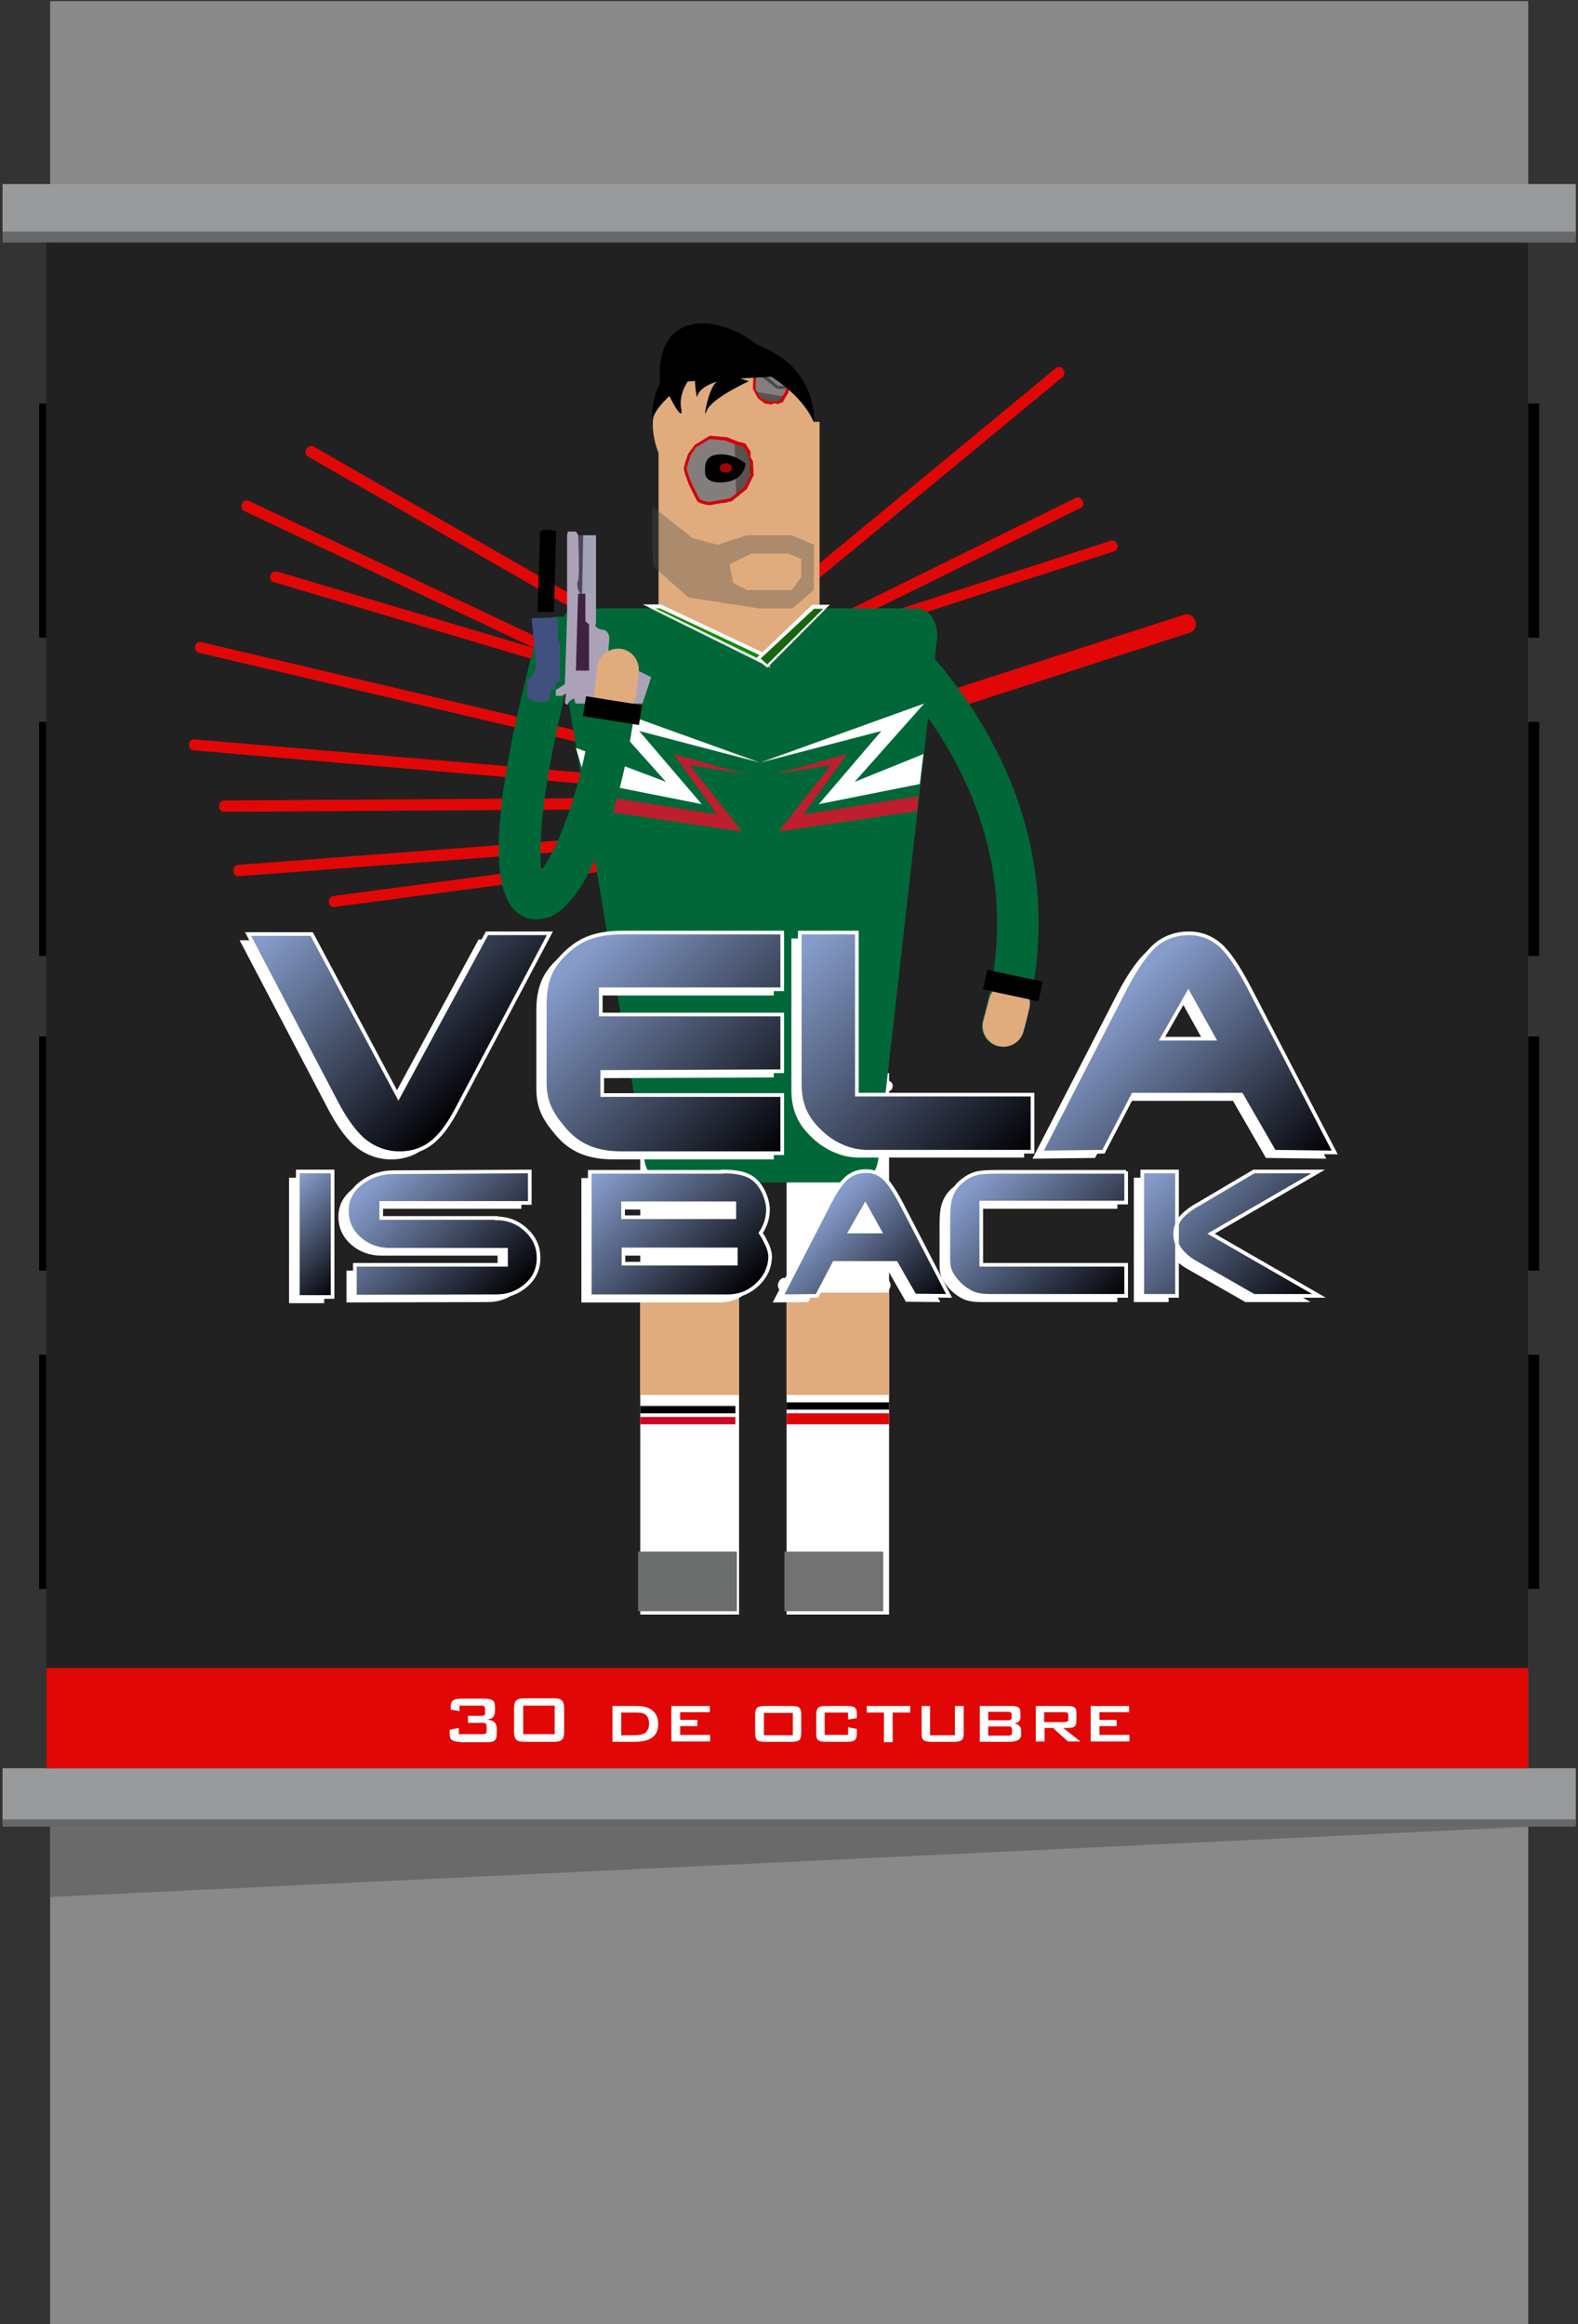 <?xml version="1.0" encoding="utf-8"?>
<!-- Generator: Adobe Illustrator 18.1.0, SVG Export Plug-In . SVG Version: 6.00 Build 0)  -->
<!DOCTYPE svg PUBLIC "-//W3C//DTD SVG 1.1//EN" "http://www.w3.org/Graphics/SVG/1.1/DTD/svg11.dtd">
<svg version="1.1" id="Layer_1" xmlns="http://www.w3.org/2000/svg" xmlns:xlink="http://www.w3.org/1999/xlink" x="0px" y="0px"
	 viewBox="0 0 431.3 635.3" enable-background="new 0 0 431.3 635.3" xml:space="preserve">
<rect x="0" y="0" width="431.3" height="635.3" fill="#333333" stroke="none"/>
<g>
	<g>
		<rect x="13.7" y="0.3" fill="#898989" width="404" height="635"/>
		<polygon opacity="0.23" points="13.7,518.5 13.7,499.3 417.7,499.3 		"/>
		<rect x="0.7" y="50.3" fill="#989A9C" width="430" height="14"/>
		<rect x="0.7" y="63.3" fill="#666769" width="430" height="3"/>
		<rect x="0.7" y="483.3" fill="#989A9C" width="430" height="15"/>
		<rect x="0.7" y="497.3" fill="#666769" width="430" height="2"/>
		<polygon opacity="0.23" points="13.7,85.1 13.7,66.3 417.7,66.3 		"/>
		<rect x="10.7" y="110.3" width="2" height="64"/>
		<rect x="10.7" y="197.3" width="2" height="64"/>
		<rect x="10.7" y="283.3" width="2" height="64"/>
		<rect x="10.7" y="370.3" width="2" height="64"/>
		<rect x="417.7" y="110.3" width="3" height="64"/>
		<rect x="417.7" y="197.3" width="3" height="64"/>
		<rect x="417.7" y="283.3" width="3" height="64"/>
		<rect x="417.7" y="370.3" width="3" height="64"/>
	</g>
	<g>
		<g>
			<g>
				<g>
					<g>
						<g>
							<g>
								<g>
									<g>
										<rect x="12.7" y="66.3" fill="#212121" width="405" height="417"/>
									</g>
								</g>
							</g>
						</g>
					</g>
				</g>
			</g>
		</g>
	</g>
	<g>
		<g>
			<g>
				<g>
					<g>
						<g>
							<g>
								<g>
									<g>
										<g>
											<rect x="12.7" y="455.9" fill="#E20707" width="405" height="27.4"/>
										</g>
									</g>
								</g>
							</g>
						</g>
					</g>
				</g>
			</g>
		</g>
	</g>
	<g>
		<g>
			<g>
				<g>
					<g>
						<g>
							<g>
								<g>
									<g>
										<g>
											<g>
												<g>
													<g>
														<path fill="#E20707" d="M219.3,202.4L84.2,124.8c-0.7-0.4-0.9-1.2-0.5-1.9l0.2-0.3c0.4-0.7,1.2-0.9,1.9-0.5
															l135.2,77.6c0.7,0.4,0.9,1.2,0.5,1.9l-0.2,0.3C220.8,202.5,220,202.8,219.3,202.4z"/>
													</g>
												</g>
											</g>
										</g>
									</g>
								</g>
							</g>
						</g>
					</g>
				</g>
			</g>
			<g>
				<g>
					<g>
						<g>
							<g>
								<g>
									<g>
										<g>
											<g>
												<g>
													<g>
														<path fill="#E20707" d="M207.8,206.3L66.8,139.7c-0.7-0.3-1-1.1-0.7-1.8l0.1-0.3c0.3-0.7,1.1-1,1.8-0.7l140.9,66.6
															c0.7,0.3,1,1.1,0.7,1.8l-0.1,0.3C209.3,206.3,208.4,206.6,207.8,206.3z"/>
													</g>
												</g>
											</g>
										</g>
									</g>
								</g>
							</g>
						</g>
					</g>
				</g>
			</g>
			<g>
				<g>
					<g>
						<g>
							<g>
								<g>
									<g>
										<g>
											<g>
												<g>
													<g>
														<path fill="#E20707" d="M224.2,203.6L74.8,159.1c-0.7-0.2-1.1-1-0.9-1.7l0.1-0.3c0.2-0.7,1-1.1,1.7-0.9l149.4,44.5
															c0.7,0.2,1.1,1,0.9,1.7l-0.1,0.3C225.7,203.4,224.9,203.8,224.2,203.6z"/>
													</g>
												</g>
											</g>
										</g>
									</g>
								</g>
							</g>
						</g>
					</g>
				</g>
			</g>
			<g>
				<g>
					<g>
						<g>
							<g>
								<g>
									<g>
										<g>
											<g>
												<g>
													<g>
														<path fill="#E20707" d="M206,214.2L54.3,178.4c-0.7-0.2-1.2-0.9-1-1.6l0.1-0.3c0.2-0.7,0.9-1.2,1.6-1l151.7,35.8
															c0.7,0.2,1.2,0.9,1,1.6l-0.1,0.3C207.5,213.9,206.8,214.4,206,214.2z"/>
													</g>
												</g>
											</g>
										</g>
									</g>
								</g>
							</g>
						</g>
					</g>
				</g>
			</g>
			<g>
				<g>
					<g>
						<g>
							<g>
								<g>
									<g>
										<g>
											<g>
												<g>
													<g>
														<path fill="#E20707" d="M208.2,218.4L52.9,205.1c-0.8-0.1-1.3-0.7-1.2-1.5l0-0.3c0.1-0.8,0.7-1.3,1.5-1.2l155.3,13.3
															c0.8,0.1,1.3,0.7,1.2,1.5l0,0.3C209.6,217.9,208.9,218.5,208.2,218.4z"/>
													</g>
												</g>
											</g>
										</g>
									</g>
								</g>
							</g>
						</g>
					</g>
				</g>
			</g>
			<g>
				<g>
					<g>
						<g>
							<g>
								<g>
									<g>
										<g>
											<g>
												<g>
													<g>
														<path fill="#E20707" d="M217.2,220.9l-155.9,1c-0.8,0-1.4-0.6-1.4-1.4l0-0.3c0-0.8,0.6-1.4,1.4-1.4l155.9-1
															c0.8,0,1.4,0.6,1.4,1.4l0,0.3C218.6,220.2,218,220.9,217.2,220.9z"/>
													</g>
												</g>
											</g>
										</g>
									</g>
								</g>
							</g>
						</g>
					</g>
				</g>
			</g>
			<g>
				<g>
					<g>
						<g>
							<g>
								<g>
									<g>
										<g>
											<g>
												<g>
													<g>
														<path fill="#E20707" d="M220.7,227.7L65.3,239.5c-0.8,0.1-1.4-0.5-1.5-1.3l0-0.3c-0.1-0.8,0.5-1.4,1.3-1.5l155.4-11.8
															c0.8-0.1,1.4,0.5,1.5,1.3l0,0.3C222,227,221.4,227.7,220.7,227.7z"/>
													</g>
												</g>
											</g>
										</g>
									</g>
								</g>
							</g>
						</g>
					</g>
				</g>
			</g>
			<g>
				<g>
					<g>
						<g>
							<g>
								<g>
									<g>
										<g>
											<g>
												<g>
													<g>
														<path fill="#E20707" d="M174.3,236.9l-82.9,11c-0.7,0.1-1.4-0.4-1.5-1.2l0-0.3c-0.1-0.7,0.4-1.4,1.2-1.5l82.9-11
															c0.7-0.1,1.4,0.4,1.5,1.2l0,0.3C175.6,236.1,175.1,236.8,174.3,236.9z"/>
													</g>
												</g>
											</g>
										</g>
									</g>
								</g>
							</g>
						</g>
					</g>
				</g>
			</g>
			<g>
				<g>
					<g>
						<g>
							<g>
								<g>
									<g>
										<g>
											<g>
												<g>
													<g>
														<path fill="#E20707" d="M325.3,172.9l-79,25.5c-1.2,0.4-2.5-0.3-2.9-1.5l-0.2-0.5c-0.4-1.2,0.3-2.5,1.5-2.9l79-25.5
															c1.2-0.4,2.5,0.3,2.9,1.5l0.2,0.5C327.1,171.2,326.4,172.5,325.3,172.9z"/>
													</g>
												</g>
											</g>
										</g>
									</g>
								</g>
							</g>
						</g>
					</g>
				</g>
			</g>
			<g>
				<g>
					<g>
						<g>
							<g>
								<g>
									<g>
										<g>
											<g>
												<g>
													<g>
														<path fill="#E20707" d="M304.5,150.7l-80.7,26.1c-0.7,0.2-1.5-0.2-1.7-0.9l-0.1-0.3c-0.2-0.7,0.2-1.5,0.9-1.7
															l80.7-26.1c0.7-0.2,1.5,0.2,1.7,0.9l0.1,0.3C305.6,149.7,305.2,150.5,304.5,150.7z"/>
													</g>
												</g>
											</g>
										</g>
									</g>
								</g>
							</g>
						</g>
					</g>
				</g>
			</g>
			<g>
				<g>
					<g>
						<g>
							<g>
								<g>
									<g>
										<g>
											<g>
												<g>
													<g>
														<path fill="#E20707" d="M295.4,138.8l-76,37.5c-0.7,0.3-1.5,0.1-1.8-0.6l-0.2-0.3c-0.3-0.7-0.1-1.5,0.6-1.8l76-37.5
															c0.7-0.3,1.5-0.1,1.8,0.6l0.2,0.3C296.3,137.6,296.1,138.4,295.4,138.8z"/>
													</g>
												</g>
											</g>
										</g>
									</g>
								</g>
							</g>
						</g>
					</g>
				</g>
			</g>
			<g>
				<g>
					<g>
						<g>
							<g>
								<g>
									<g>
										<g>
											<g>
												<g>
													<g>
														<path fill="#E20707" d="M290.5,103l-81.6,67.4c-0.6,0.5-1.4,0.4-1.9-0.2l-0.2-0.3c-0.5-0.6-0.4-1.4,0.2-1.9l81.6-67.4
															c0.6-0.5,1.4-0.4,1.9,0.2l0.2,0.3C291.1,101.7,291,102.5,290.5,103z"/>
													</g>
												</g>
											</g>
										</g>
									</g>
								</g>
							</g>
						</g>
					</g>
				</g>
			</g>
		</g>
		<g>
			<g>
				<g>
					<g>
						<g>
							<g>
								<g>
									<g>
										<g>
											<g>
												<g>
													<rect x="180" y="115.3" fill="#E0AC7E" width="44" height="67"/>
												</g>
											</g>
										</g>
									</g>
								</g>
							</g>
						</g>
					</g>
				</g>
			</g>
		</g>
		<g>
			<g>
				<g>
					<g>
						<g>
							<g>
								<g>
									<g>
										<g>
											<g>
												<g>
													<ellipse fill="#E0AC7E" cx="200.4" cy="115.5" rx="22" ry="22.2"/>
												</g>
											</g>
										</g>
									</g>
								</g>
							</g>
						</g>
					</g>
				</g>
			</g>
		</g>
		<g>
			<g>
				<g>
					<g>
						<g>
							<g>
								<g>
									<g>
										<g>
											<g>
												<g>
													<path d="M200.4,93.3c0,0-7.5,8.1-7.9,7.9s-14.7,9.2-14.1,14.3C179,120.5,172.9,95.9,200.4,93.3z"/>
												</g>
											</g>
										</g>
									</g>
								</g>
							</g>
						</g>
					</g>
				</g>
			</g>
		</g>
		<g>
			<g>
				<g>
					<g>
						<g>
							<g>
								<g>
									<g>
										<g>
											<g>
												<g>
													<path fill="#E0AC7E" d="M209.4,98.5c0,0,6,1.5,6.6,1.8s2.3,3.9,1.9,5.7c-0.4,1.8-0.6,3.2-3.5,4.7s-5.4,0.7-6.6,0
														c-0.9-0.6-4,0.3-3.9-3.1c0.1-3.4,0.7-4.9,1.9-7C207.2,98.6,209.4,98.5,209.4,98.5z"/>
												</g>
											</g>
										</g>
									</g>
								</g>
							</g>
						</g>
					</g>
				</g>
			</g>
		</g>
		<g>
			<g>
				<g>
					<g>
						<g>
							<g>
								<g>
									<g>
										<g>
											<g>
												<g>
													<path fill="#837E7C" d="M210.1,110.2c0,0-2.7-1.2-2.5-1.5c0.2-0.3-1.8-2.8-1.6-3.3s0-3.6,1.4-3.8
														c1.4-0.1,4.9-2.3,6.8,0.5c1.9,2.8,1.2,4.1,1,4.7s-1.7,2.6-2,3C213,110.2,210.1,110.2,210.1,110.2z"/>
												</g>
											</g>
										</g>
									</g>
								</g>
							</g>
						</g>
					</g>
				</g>
			</g>
			<g>
				<g>
					<g>
						<g>
							<g>
								<g>
									<g>
										<g>
											<g>
												<g>
													<path fill="#D3000B" d="M210.1,109.3L210.1,109.3c-0.1,0-2.4-0.6-2.5-1c0,0,0,0.2,0,0.2c0.1-0.1-0.3-0.6-0.7-1.3
														c-0.5-0.8-1-1.6-0.9-1.9c0.1-0.1,0.1-0.5,0.1-0.9c0.1-1.1,0.2-2.7,1.2-2.8c0.3,0,0.7-0.2,1.2-0.3
														c0.8-0.3,1.8-0.6,2.8-0.6c1.2,0,2.1,0.5,2.8,1.5c1.7,2.6,1.3,3.9,1.1,4.5c0,0.1,0,0.1-0.1,0.1
														c-0.2,0.5-1.1,1.7-1.6,2.5c-0.2,0.2-0.3,0-0.4,0.1C213,109.8,210.2,109.3,210.1,109.3z M211.4,100.7
														c-1,0-2,0.3-2.8,0.6c-0.5,0.2-0.9,0.3-1.2,0.3c-1,0.1-1.1,1.8-1.2,2.8c0,0.4-0.1,0.8-0.1,0.9c-0.1,0.2,0.4,1.1,0.9,1.9
														c0.4,0.7,0.8,1.2,0.7,1.4c0,0,0,0,0,0.1c0.1,0.4,2.4,1.4,2.5,1.5c0.1,0,2.9,0,3.1-0.4c0.1-0.1,0.2-0.3,0.4-0.5
														c0.5-0.7,1.4-2,1.6-2.5c0,0,0-0.1,0.1-0.1c0.2-0.7,0.7-1.9-1.1-4.5C213.5,101.2,212.6,100.7,211.4,100.7z"/>
												</g>
											</g>
										</g>
									</g>
								</g>
							</g>
						</g>
					</g>
				</g>
			</g>
		</g>
		<g>
			<g>
				<g>
					<g>
						<g>
							<g>
								<g>
									<g>
										<g>
											<g>
												<g>
													<path fill="#565350" d="M214.2,108.4c-0.4,0.6-0.9,1.2-1,1.4c-0.2,0.4-3.2,0.4-3.2,0.4s-2.7-1.2-2.5-1.5
														c0.1-0.2-0.4-0.9-0.8-1.6"/>
												</g>
											</g>
										</g>
									</g>
								</g>
							</g>
						</g>
					</g>
				</g>
			</g>
		</g>
		<g>
			<g>
				<g>
					<g>
						<g>
							<g>
								<g>
									<g>
										<g>
											<g>
												<g>
													<path fill="#494949" d="M213.4,106.3c-0.6,0-1.3-0.1-1.7-0.5c-1.2-1.1-4-3.2-4.5-3.3l-0.1-0.8c1.1-0.2,5.1,3.4,5.2,3.5
														c0.5,0.5,2.2,0.3,3.1,0l0.2,0.8C215.4,106,214.4,106.3,213.4,106.3z"/>
												</g>
											</g>
										</g>
									</g>
								</g>
							</g>
						</g>
					</g>
				</g>
			</g>
		</g>
		<g>
			<g>
				<g>
					<g>
						<g>
							<g>
								<g>
									<g>
										<g>
											<g>
												<g>
													<path fill="#D3000B" d="M211.1,110.6l-2.1-0.3l-1.9-1.5l-1.3-2.5l0.1-3.4c0.1-0.4,0.5-1.3,0.9-1.6
														c0.2-0.2,1.6-0.5,2.7-0.8c0.1,0,1.6-0.3,2.3-0.3c0.1,0,0.2,0,0.2,0c0.4,0.1,1.7,0.8,2.1,1.1l0.1,0.1l1,1.2l0.9,2.4
														l-0.7,2.5l-0.9,1.4l-0.5,1l-1.3,0.5L211.1,110.6z M209.3,109.5l1.8,0.3l1.4-0.1l0.8-0.3l0.4-0.8l0.9-1.4l0.6-2
														l-0.8-2.1l-0.9-0.9c-0.7-0.4-1.6-0.9-1.8-0.9c0,0-0.1,0-0.1,0c-0.5,0-1.7,0.2-2.1,0.3c-1,0.3-2.2,0.6-2.4,0.7
														c-0.1,0.1-0.3,0.6-0.5,1.1l-0.1,3l1.2,2.2L209.3,109.5z"/>
												</g>
											</g>
										</g>
									</g>
								</g>
							</g>
						</g>
					</g>
				</g>
			</g>
		</g>
		<g>
			<g>
				<g>
					<g>
						<g>
							<g>
								<g>
									<g>
										<g>
											<g>
												<g>
													<polyline fill="#E0AC7E" points="213.9,110.9 211.7,110.2 210.1,110.8 209.7,111.6 													"/>
												</g>
											</g>
										</g>
									</g>
								</g>
							</g>
						</g>
					</g>
				</g>
			</g>
		</g>
		<g>
			<g>
				<g>
					<g>
						<g>
							<g>
								<g>
									<g>
										<g>
											<g>
												<g>
													<path d="M207.8,101.2c0,0,10.7,5.2,14.7,14.3c0,0,1.4-16.6-18.2-22.2"/>
												</g>
											</g>
										</g>
									</g>
								</g>
							</g>
						</g>
					</g>
				</g>
			</g>
		</g>
		<g>
			<g>
				<g>
					<g>
						<g>
							<g>
								<g>
									<g>
										<g>
											<g>
												<g>
													<path d="M211.9,102.9c0-12.2-33.5-26.2-31.5,1.8"/>
												</g>
											</g>
										</g>
									</g>
								</g>
							</g>
						</g>
					</g>
				</g>
			</g>
		</g>
		<g opacity="0.35">
			<g>
				<g>
					<g>
						<g>
							<g>
								<g>
									<g>
										<g>
											<g>
												<g>
													<polygon fill="#4B4C4B" points="178.3,138.4 189.3,147.1 196.1,148.9 204.2,146.3 216.4,146.3 222.5,148.9 
														222.4,161.3 216.6,166.3 207.4,166.3 188.1,163.3 178.4,154.6 													"/>
												</g>
											</g>
										</g>
									</g>
								</g>
							</g>
						</g>
					</g>
				</g>
			</g>
		</g>
		<g>
			<g>
				<g>
					<g>
						<g>
							<g>
								<g>
									<g>
										<g>
											<g>
												<g>
													<polygon fill="#E0AC7E" points="219,152.8 215.4,151.3 205.4,151.3 199.4,154.2 200.4,159.3 204.2,161.3 216.4,161.3 
														219,157.7 													"/>
												</g>
											</g>
										</g>
									</g>
								</g>
							</g>
						</g>
					</g>
				</g>
			</g>
		</g>
		<g>
			<g>
				<g>
					<g>
						<g>
							<g>
								<g>
									<g>
										<g>
											<g>
												<g>
													<g>
														<path fill="#E0AC7E" d="M184.1,133.7c0,0,0.6-11.7,0.9-13.1s6.5-5.7,9.9-5.7c3.5,0,6.2-0.1,10.1,4.7s3.4,9.9,2.5,12.3
															c-0.8,2,2.1,7.4-4.3,8.5c-6.4,1.1-9.4,0.6-13.8-0.9S184.1,133.7,184.1,133.7z"/>
													</g>
												</g>
											</g>
										</g>
									</g>
								</g>
							</g>
						</g>
					</g>
				</g>
			</g>
			<g>
				<g>
					<g>
						<g>
							<g>
								<g>
									<g>
										<g>
											<g>
												<g>
													<g>
														<path fill="#837E7C" d="M205.7,128c0,0-1.3,5.5-1.9,5.2c-0.6-0.2-4.6,4.5-5.5,4.2s-6.8,1.4-7.6-1.1
															c-0.8-2.5-6.2-8.4-1.6-12.9s7.1-3.8,8.4-3.6s5.5,2.2,6.3,2.5C204.6,122.6,205.7,128,205.7,128z"/>
													</g>
												</g>
											</g>
										</g>
									</g>
								</g>
							</g>
						</g>
					</g>
				</g>
				<g>
					<g>
						<g>
							<g>
								<g>
									<g>
										<g>
											<g>
												<g>
													<g>
														<path fill="#D3000B" d="M193.8,137.7c-1.8,0-2.8-0.5-3.1-1.4c-0.2-0.6-0.6-1.3-1.1-2.2c-0.8-1.5-1.8-3.3-2.2-5.2
															c-0.4-2.2,0.1-4,1.7-5.6c2.5-2.5,4.8-3.8,6.9-3.8c0.5,0,0.9,0.1,1.2,0.1c0.1,0,0.2,0,0.3,0c1,0.1,3.6,1.3,5.2,2.1
															c0.5,0.2,0.9,0.4,1.1,0.5c0.8,0.3,1.9,5.5,1.9,5.7c0,0.2-1.2,5.2-1.9,5.2c0,0,0,0,0,0c0,0,0,0,0,0
															c-0.3,0-1.3,0.9-2.3,1.8c-1.2,1.1-2.5,2.4-3.1,2.4c0,0-0.1,0-0.1,0c-0.1,0-0.2,0-0.4,0c-0.3,0-0.8,0.1-1.4,0.1
															C195.7,137.6,194.8,137.7,193.8,137.7z M196,119.6c-2.1,0-4.3,1.2-6.9,3.8c-1.6,1.6-2.1,3.4-1.7,5.6
															c0.4,1.9,1.4,3.7,2.2,5.1c0.5,0.9,0.9,1.6,1.1,2.2c0.3,0.9,1.3,1.4,3.1,1.4c0.9,0,1.9-0.1,2.7-0.2
															c0.6-0.1,1.1-0.1,1.4-0.1c0.2,0,0.3,0,0.4,0c0,0,0.1,0,0.1,0c0.6,0,1.9-1.3,3.1-2.4c1-0.9,1.9-1.8,2.3-1.8
															c0,0,0,0,0.1,0c0,0,0,0,0,0c0.6,0,1.8-5.2,1.8-5.2c0-0.1-1.1-5.4-1.9-5.7c-0.2-0.1-0.6-0.3-1.1-0.5
															c-1.6-0.7-4.3-1.9-5.2-2.1c-0.1,0-0.2,0-0.3,0C196.9,119.6,196.5,119.6,196,119.6z"/>
													</g>
												</g>
											</g>
										</g>
									</g>
								</g>
							</g>
						</g>
					</g>
				</g>
			</g>
			<g>
				<g>
					<g>
						<g>
							<g>
								<g>
									<g>
										<g>
											<g>
												<g>
													<g>
														<path fill="#565350" d="M200.8,120.9c1.3,0.6,2.6,1.2,3,1.3c0.8,0.3,1.9,5.7,1.9,5.7s-1.3,5.5-1.9,5.2
															c-0.3-0.1-1.5,1-2.6,2.1"/>
													</g>
												</g>
											</g>
										</g>
									</g>
								</g>
							</g>
						</g>
					</g>
				</g>
			</g>
			<g>
				<g>
					<g>
						<g>
							<g>
								<g>
									<g>
										<g>
											<g>
												<g>
													<g>
														<path d="M203.8,126.7c0,0-0.3,4-4.6,4.9c-4.3,0.9-6.5-0.5-6.5-2.4c0-1.9-0.3-4.7,3.8-5S203.8,126.7,203.8,126.7z"/>
													</g>
												</g>
											</g>
										</g>
									</g>
								</g>
							</g>
						</g>
					</g>
				</g>
			</g>
			<g>
				<g>
					<g>
						<g>
							<g>
								<g>
									<g>
										<g>
											<g>
												<g>
													<g>
														<ellipse fill="#9F0408" cx="198.4" cy="127.9" rx="1.7" ry="1.3"/>
													</g>
												</g>
											</g>
										</g>
									</g>
								</g>
							</g>
						</g>
					</g>
				</g>
			</g>
			<g>
				<g>
					<g>
						<g>
							<g>
								<g>
									<g>
										<g>
											<g>
												<g>
													<g>
														<path fill="#D3000B" d="M193.9,138.1L193.9,138.1c-0.6-0.1-2.6-0.4-3.2-1c-0.4-0.4-1.9-3.6-2.4-4.6
															c-0.2-0.6-1.4-3.6-1.4-4.4c0-0.8,1.1-3.8,1.2-4.1l0.1-0.1l1.7-2.3l4.1-2.5l4.7,0.4l3,1.2l2,0.5l1.3,2l0.8,2.8l0.2,3.9
															l-1.9,3.8l-4.1,3.3L193.9,138.1z M188.8,124.3c-0.4,1.2-1.1,3.3-1.1,3.8c0,0.5,0.8,2.8,1.4,4.1c0.9,1.9,2,4.1,2.2,4.3
															c0.2,0.2,1.5,0.6,2.6,0.7l5.7-1l3.9-3.1l1.6-3.4l-0.2-3.6l-0.8-2.6L203,122l-1.8-0.4l-3-1.2l-4.2-0.4l-3.8,2.3
															L188.8,124.3z"/>
													</g>
												</g>
											</g>
										</g>
									</g>
								</g>
							</g>
						</g>
					</g>
				</g>
			</g>
			<g>
				<g>
					<g>
						<g>
							<g>
								<g>
									<g>
										<g>
											<g>
												<g>
													<g>
														<polyline fill="#E0AC7E" points="205.5,120.6 205.1,124.9 206.7,127.7 208.4,128.1 														"/>
													</g>
												</g>
											</g>
										</g>
									</g>
								</g>
							</g>
						</g>
					</g>
				</g>
			</g>
		</g>
		<g>
			<g>
				<g>
					<g>
						<g>
							<g>
								<g>
									<g>
										<g>
											<g>
												<g>
													<path d="M204.7,104.2c0,0-10.4,4.7-11.6,8.2c-1.2,3.5,0.8-8.1,3.3-8.2c0,0-5.3,1.2-5.9,4.4c0,0-1.9-7.7,1.6-9.1
														c0,0-7.2,5.8-5.9,12.3c1.3,6.5-10.7-15.3-3.4-14.6"/>
												</g>
											</g>
										</g>
									</g>
								</g>
							</g>
						</g>
					</g>
				</g>
			</g>
		</g>
		<g>
			<g>
				<g>
					<g>
						<g>
							<g>
								<g>
									<g>
										<g>
											<g>
												<g>
													<path fill="#006838" d="M274,286.1c-0.5,0-1.1-0.1-1.6-0.2c-3-0.9-4.7-4.1-3.8-7.1c17.7-59.6-30-99.8-30.5-100.2
														c-2.4-2-2.8-5.6-0.8-8c2-2.4,5.6-2.8,8-0.8c0.6,0.5,13.8,11.5,24.6,30.8c14.5,25.7,17.8,53.9,9.5,81.5
														C278.7,284.5,276.5,286.1,274,286.1z"/>
												</g>
											</g>
										</g>
									</g>
								</g>
							</g>
						</g>
					</g>
				</g>
			</g>
		</g>
		<g>
			<g>
				<g>
					<g>
						<g>
							<g>
								<g>
									<g>
										<g>
											<g>
												<g>
													<path fill="#E0AC7E" d="M274.3,286.1c-0.5,0-1.1-0.1-1.6-0.2c-3-0.9-4.8-4-3.9-7c0.5-1.9,1-3.8,1.5-5.7
														c0.7-3.1,3.8-5,6.8-4.2c3.1,0.7,5,3.8,4.2,6.8c-0.5,2.1-1,4.2-1.6,6.3C279,284.5,276.7,286.1,274.3,286.1z"/>
												</g>
											</g>
										</g>
									</g>
								</g>
							</g>
						</g>
					</g>
				</g>
			</g>
		</g>
		<g>
			<g>
				<g>
					<g>
						<g>
							<g>
								<g>
									<g>
										<g>
											<g>
												<g>
													
														<rect x="269.3" y="266.6" transform="matrix(-0.978 -0.209 0.209 -0.978 491.485 590.713)" width="15.5" height="5.5"/>
												</g>
											</g>
										</g>
									</g>
								</g>
							</g>
						</g>
					</g>
				</g>
			</g>
		</g>
		<g>
			<g>
				<g>
					<g>
						<g>
							<g>
								<g>
									<g>
										<g>
											<g>
												<g>
													<rect x="175" y="293.3" fill="#FFFFFF" width="27" height="148"/>
												</g>
											</g>
										</g>
									</g>
								</g>
							</g>
						</g>
					</g>
				</g>
			</g>
		</g>
		<g>
			<g>
				<g>
					<g>
						<g>
							<g>
								<g>
									<g>
										<g>
											<g>
												<g>
													<rect x="215" y="293.3" fill="#FFFFFF" width="28" height="148"/>
												</g>
											</g>
										</g>
									</g>
								</g>
							</g>
						</g>
					</g>
				</g>
			</g>
		</g>
		<g>
			<g>
				<g>
					<g>
						<g>
							<g>
								<g>
									<g>
										<g>
											<g>
												<g>
													<rect x="215" y="353.3" fill="#E0AC7E" width="28" height="28"/>
												</g>
											</g>
										</g>
									</g>
								</g>
							</g>
						</g>
					</g>
				</g>
			</g>
		</g>
		<g>
			<g>
				<g>
					<g>
						<g>
							<g>
								<g>
									<g>
										<g>
											<g>
												<g>
													<rect x="175" y="353.3" fill="#E0AC7E" width="27" height="28"/>
												</g>
											</g>
										</g>
									</g>
								</g>
							</g>
						</g>
					</g>
				</g>
			</g>
		</g>
		<g>
			<g>
				<g>
					<g>
						<g>
							<g>
								<g>
									<g>
										<g>
											<g>
												<g>
													<rect x="175" y="384.3" width="26" height="2"/>
												</g>
											</g>
										</g>
									</g>
								</g>
							</g>
						</g>
					</g>
				</g>
			</g>
		</g>
		<g>
			<g>
				<g>
					<g>
						<g>
							<g>
								<g>
									<g>
										<g>
											<g>
												<g>
													<rect x="175" y="387.3" fill="#CE0522" width="26" height="2"/>
												</g>
											</g>
										</g>
									</g>
								</g>
							</g>
						</g>
					</g>
				</g>
			</g>
		</g>
		<g>
			<g>
				<g>
					<g>
						<g>
							<g>
								<g>
									<g>
										<g>
											<g>
												<g>
													<rect x="215" y="383.3" width="28" height="2"/>
												</g>
											</g>
										</g>
									</g>
								</g>
							</g>
						</g>
					</g>
				</g>
			</g>
		</g>
		<g>
			<g>
				<g>
					<g>
						<g>
							<g>
								<g>
									<g>
										<g>
											<g>
												<g>
													<rect x="215" y="386.3" fill="#E00505" width="28" height="3"/>
												</g>
											</g>
										</g>
									</g>
								</g>
							</g>
						</g>
					</g>
				</g>
			</g>
		</g>
		<g>
			<g>
				<g>
					<g>
						<g>
							<g>
								<g>
									<g>
										<g>
											<g>
												<g>
													<path fill="#FFFFFF" d="M203.7,351.3c0,0.8-0.7,2-1.6,2h-28c-0.9,0-1.6-1.2-1.6-2l0,0c0-0.8,0.7-2,1.6-2h28
														C203,349.3,203.7,350.5,203.7,351.3L203.7,351.3z"/>
												</g>
											</g>
										</g>
									</g>
								</g>
							</g>
						</g>
					</g>
				</g>
			</g>
		</g>
		<g>
			<g>
				<g>
					<g>
						<g>
							<g>
								<g>
									<g>
										<g>
											<g>
												<g>
													<path fill="#FFFFFF" d="M243.4,351.3c0,0.8-0.7,2-1.6,2h-27.6c-0.9,0-1.6-1.2-1.6-2l0,0c0-0.8,0.7-2,1.6-2h27.6
														C242.7,349.3,243.4,350.5,243.4,351.3L243.4,351.3z"/>
												</g>
											</g>
										</g>
									</g>
								</g>
							</g>
						</g>
					</g>
				</g>
			</g>
		</g>
		<g>
			<g>
				<g>
					<g>
						<g>
							<g>
								<g>
									<g>
										<g>
											<g>
												<g>
													<path fill="#FFFFFF" d="M244,296.9c0,0.8-0.6,1.4-1.4,1.4h-68.1c-0.8,0-1.4-0.6-1.4-1.4v-0.1c0-0.8,0.6-1.4,1.4-1.4
														h68.1c0.8,0,1.4,0.6,1.4,1.4V296.9z"/>
												</g>
											</g>
										</g>
									</g>
								</g>
							</g>
						</g>
					</g>
				</g>
			</g>
		</g>
		<g>
			<g>
				<g>
					<g>
						<g>
							<g>
								<g>
									<g>
										<g>
											<g>
												<g>
													<path d="M236.7,307.1v1.4l-6.6,13.9h-2.1l6.6-13.5v0h-7.4v-1.7H236.7z"/>
												</g>
											</g>
										</g>
									</g>
								</g>
							</g>
						</g>
					</g>
				</g>
			</g>
		</g>
		<g>
			<g>
				<g>
					<g>
						<g>
							<g>
								<g>
									<g>
										<g>
											<g>
												<g>
													<rect x="174.4" y="424.1" fill="#6C6D6D" width="27" height="16.3"/>
												</g>
											</g>
										</g>
									</g>
								</g>
							</g>
						</g>
					</g>
				</g>
			</g>
		</g>
		<g>
			<g>
				<g>
					<g>
						<g>
							<g>
								<g>
									<g>
										<g>
											<g>
												<g>
													<rect x="214.4" y="424.1" fill="#727272" width="27" height="16.3"/>
												</g>
											</g>
										</g>
									</g>
								</g>
							</g>
						</g>
					</g>
				</g>
			</g>
		</g>
		<g>
			<g>
				<g>
					<g>
						<g>
							<g>
								<g>
									<g>
										<g>
											<g>
												<g>
													<g>
														<path fill="#006838" d="M250.5,166.3c0,0-12.4,0-27.3,0c-0.3,0-0.6,0-0.9,0l-14.1,13.4L180,166.3c-0.8,0-1.6,0-2.3,0
															c-4.9,0-19.6,0-19.6,0c-3.2,0-5.7,2.9-5.7,7.6l23.6,141.4c0,4.7,2.6,7.9,5.7,7.9h52.9c3.2,0,5.6-3.5,5.6-8.2l16-141.2
															C256.1,169.3,253.7,166.3,250.5,166.3z"/>
													</g>
												</g>
											</g>
										</g>
									</g>
								</g>
							</g>
						</g>
					</g>
				</g>
			</g>
		</g>
		<g>
			<g>
				<g>
					<g>
						<g>
							<g>
								<g>
									<g>
										<g>
											<g>
												<g>
													<polygon fill="#0F8C09" points="180.4,166.3 177.4,166.3 209.7,181.9 208.1,179.2 													"/>
												</g>
											</g>
										</g>
									</g>
								</g>
							</g>
						</g>
					</g>
				</g>
			</g>
			<g>
				<g>
					<g>
						<g>
							<g>
								<g>
									<g>
										<g>
											<g>
												<g>
													<path fill="#F9F9F9" d="M210.6,182.5l-34.9-17.3l4.9,0l27.8,13.1L210.6,182.5z M179.2,166.3l29.6,14.5l-0.9-1.6
														l-27.5-12.9H179.2z"/>
												</g>
											</g>
										</g>
									</g>
								</g>
							</g>
						</g>
					</g>
				</g>
			</g>
		</g>
		<g>
			<g>
				<g>
					<g>
						<g>
							<g>
								<g>
									<g>
										<g>
											<g>
												<g>
													<polygon fill="#17660E" points="225.9,166.3 222.2,166.3 207.3,180.2 209.7,182.4 													"/>
												</g>
											</g>
										</g>
									</g>
								</g>
							</g>
						</g>
					</g>
				</g>
			</g>
			<g>
				<g>
					<g>
						<g>
							<g>
								<g>
									<g>
										<g>
											<g>
												<g>
													<path fill="#F7F7F7" d="M209.7,182.5l-3.1-2.5l15.4-14.7h4.8L209.7,182.5z M207.9,180l1.8,1.6l15.3-15.2h-2.5
														L207.9,180z"/>
												</g>
											</g>
										</g>
									</g>
								</g>
							</g>
						</g>
					</g>
				</g>
			</g>
		</g>
		<g>
			<g>
				<g>
					<g>
						<g>
							<g>
								<g>
									<g>
										<g>
											<g>
												<g>
													<polygon fill="#FFFFFF" points="157.4,204.4 182,213.7 162.9,192.3 207.6,208.4 174.7,199.8 191.8,219.8 160.1,213.5 
																											"/>
												</g>
											</g>
										</g>
									</g>
								</g>
							</g>
						</g>
					</g>
				</g>
			</g>
		</g>
		<g>
			<g>
				<g>
					<g>
						<g>
							<g>
								<g>
									<g>
										<g>
											<g>
												<g>
													<polygon fill="#BE1E2D" points="161.2,217.1 196,222.6 184.1,206.1 203.6,211.6 188.5,209.1 202.8,227.3 162.4,221.3 
																											"/>
												</g>
											</g>
										</g>
									</g>
								</g>
							</g>
						</g>
					</g>
				</g>
			</g>
		</g>
		<g>
			<g>
				<g>
					<g>
						<g>
							<g>
								<g>
									<g>
										<g>
											<g>
												<g>
													<polygon fill="#FFFFFF" points="252.4,206.1 233.6,213.7 252.6,192.3 207.9,208.4 240.9,199.8 223.8,219.8 
														251.4,214.3 													"/>
												</g>
											</g>
										</g>
									</g>
								</g>
							</g>
						</g>
					</g>
				</g>
			</g>
		</g>
		<g>
			<g>
				<g>
					<g>
						<g>
							<g>
								<g>
									<g>
										<g>
											<g>
												<g>
													<polygon fill="#BE1E2D" points="251.1,217.6 219.6,222.6 231.5,206.1 211.9,211.6 227.1,209.1 212.8,227.3 
														250.6,221.7 													"/>
												</g>
											</g>
										</g>
									</g>
								</g>
							</g>
						</g>
					</g>
				</g>
			</g>
		</g>
		<g>
			<g>
				<g>
					<g>
						<g>
							<g>
								<g>
									<g>
										<g>
											<g>
												<g>
													<path fill="#006838" d="M146.6,251.3c-2.1,0-4-0.7-5.6-2.2c-7.9-7-5.8-32.7,6-76.4c0.8-3,3.9-4.8,7-4
														c3,0.8,4.8,3.9,4,7c-10.1,37.3-10.9,55.3-10,62.2c4.7-6.4,12.7-25.2,15.3-55.2c0.3-3.1,3-5.4,6.2-5.2
														c3.1,0.3,5.4,3,5.2,6.2c-3,33.8-13.5,62.6-24.6,67C148.8,251,147.7,251.3,146.6,251.3z"/>
												</g>
											</g>
										</g>
									</g>
								</g>
							</g>
						</g>
					</g>
				</g>
			</g>
		</g>
		<g>
			<g>
				<g>
					<g>
						<g>
							<g>
								<g>
									<g>
										<g>
											<g>
												<g>
													<g>
														<path d="M147.6,145.4c0,0,0.8-1.3,4.4-0.2l-0.6,22.1h-4.5L147.6,145.4z"/>
													</g>
												</g>
											</g>
										</g>
									</g>
								</g>
							</g>
						</g>
					</g>
				</g>
			</g>
			<g>
				<g>
					<g>
						<g>
							<g>
								<g>
									<g>
										<g>
											<g>
												<g>
													<g>
														<path fill="#ACA2B8" d="M155,167.9v-21.6l0,0l0.2-1h2.2l0.7,1h1.2h3.6v15.7v0.6v7.7c0,0-1.1,1.5,2.3,1.9
															c0,0,1.6,0.5,1.3,3s-0.2,4.1-0.2,4.1l11.7,5.8l-2.4,7.2h-17.2h-1.1l-0.4-1.4c0,0-1.5,0.6-1.6,1.4s-0.9-0.2-0.9-0.2
															l0.3-2.6l-1.1,0.7l-1.7,0v-1.6l2.5-1.6L155,167.9z"/>
													</g>
												</g>
											</g>
										</g>
									</g>
								</g>
							</g>
						</g>
					</g>
				</g>
			</g>
			<g>
				<g>
					<g>
						<g>
							<g>
								<g>
									<g>
										<g>
											<g>
												<g>
													<g>
														<path fill="#50455E" d="M158,146.3h2v16h-1.4l-0.6-1.1c0,0-0.5-1.6,0-2.5C158.5,157.7,158,146.3,158,146.3z"/>
													</g>
												</g>
											</g>
										</g>
									</g>
								</g>
							</g>
						</g>
					</g>
				</g>
			</g>
			<g>
				<g>
					<g>
						<g>
							<g>
								<g>
									<g>
										<g>
											<g>
												<g>
													<g>
														<polygon fill="#A0A2B5" points="159.4,146.3 162,146.3 162,162.3 159.1,162.3 														"/>
													</g>
												</g>
											</g>
										</g>
									</g>
								</g>
							</g>
						</g>
					</g>
				</g>
			</g>
			<g>
				<g>
					<g>
						<g>
							<g>
								<g>
									<g>
										<g>
											<g>
												<g>
													<g>
														<polygon fill="#402243" points="158,162.3 160,162.3 160,169.8 161,170.7 161,183.3 157.4,183.3 														"/>
													</g>
												</g>
											</g>
										</g>
									</g>
								</g>
							</g>
						</g>
					</g>
				</g>
			</g>
			<g>
				<g>
					<g>
						<g>
							<g>
								<g>
									<g>
										<g>
											<g>
												<g>
													<g>
														<path fill="#40507F" d="M145.3,169c0,0,6.6-0.4,7.1,0c0.5,0.4,0,4.8,0,4.8l0.7,2.9v9.7h-1.1l-0.2,2h-1.2l-0.3,2.3
															c0,0-1.2,3.1-6.2-0.1v-4.9l1.1-0.6l1.4-2.4L145.3,169z"/>
													</g>
												</g>
											</g>
										</g>
									</g>
								</g>
							</g>
						</g>
					</g>
				</g>
			</g>
		</g>
		<g>
			<g>
				<g>
					<g>
						<g>
							<g>
								<g>
									<g>
										<g>
											<g>
												<g>
													<path fill="#E0AC7E" d="M168.1,194.9c-0.3,0-0.5,0-0.8-0.1c-3.1-0.4-5.3-3.3-4.8-6.4c0.3-1.9,0.5-3.9,0.7-5.9
														c0.3-3.1,3-5.4,6.2-5.2c3.1,0.3,5.4,3,5.2,6.2c-0.2,2.2-0.4,4.3-0.7,6.5C173.4,192.9,170.9,194.9,168.1,194.9z"/>
												</g>
											</g>
										</g>
									</g>
								</g>
							</g>
						</g>
					</g>
				</g>
			</g>
		</g>
		<g>
			<g>
				<g>
					<g>
						<g>
							<g>
								<g>
									<g>
										<g>
											<g>
												<g>
													
														<rect x="159.7" y="191.6" transform="matrix(-0.988 -0.157 0.157 -0.988 302.337 412.544)" width="15.5" height="5.5"/>
												</g>
											</g>
										</g>
									</g>
								</g>
							</g>
						</g>
					</g>
				</g>
			</g>
		</g>
	</g>
	<g>
		<g>
			<path fill="#FFFFFF" d="M82.9,257l23.7,44.5l24.2-44.7h17.2l-25.5,48.2c-2,3.8-4.1,6.7-6.2,8.5c-2.6,2.3-5.8,3.4-9.4,3.4
				c-3.9,0-7.4-1.4-10.4-4.1c-2.3-2.2-4.6-5.4-6.9-9.8l-24.1-46H82.9z"/>
			<path fill="#FFFFFF" d="M167.9,256.6h43.6v15.5h-49.6v6.9h49.6v15.5l-49.2,0.2v6.3h49.2v15.9h-43.8c-3.5,0-6.5-0.5-9.1-1.6
				s-4.9-2.8-7-5.4c-1.7-2-3-3.9-3.8-5.8c-0.8-1.9-1.2-4-1.2-6.5v-21.7c0-3,0.5-5.6,1.4-7.8c0.9-2.2,2.5-4.3,4.7-6.3
				c2.2-2,4.4-3.3,6.6-4C161.6,257,164.5,256.6,167.9,256.6z"/>
			<path fill="#FFFFFF" d="M222.1,311.1c-2-1.9-3.5-3.8-4.4-5.9c-0.9-2-1.4-4.4-1.4-7.2v-41.5h15.6v44.3h48v15.6h-45.1
				c-2.1,0-4.3-0.4-6.5-1.3S224,312.9,222.1,311.1z"/>
			<path fill="#FFFFFF" d="M299.3,316.5l-17.1,0.2l23.2-45.1c3.2-6.1,6.2-10.2,8.9-12.2c2.4-1.7,5.2-2.6,8.3-2.6
				c3,0,5.7,0.9,8.1,2.8c2.4,1.9,5.3,6,8.6,12.4l23.2,44.7l-16.5-0.2l-9-15.6h-29.6L299.3,316.5z M315.3,285.6h14.2l-7-12.6
				L315.3,285.6z"/>
			<g>
				<path fill="#FFFFFF" d="M88.6,321.9v34.3H79v-34.3H88.6z"/>
				<path fill="#FFFFFF" d="M133.2,334.6c3.1,0,5.8,1,8.1,3.1c2.3,2.1,3.5,4.6,3.5,7.7c0,3-1.1,5.5-3.4,7.5c-2.3,2-5,3-8.1,3
					L94.7,356v-8.7H136v-4.1h-31.8c-3.1,0-5.9-1-8.2-3c-2.3-2-3.5-4.6-3.5-7.6c0-3.1,1.3-5.7,4-7.7c2.5-1.9,5.4-2.9,8.8-2.9
					l37.2-0.2v8.6l-40.6,0v4.1H133.2z"/>
				<path fill="#FFFFFF" d="M195.2,321.9c3.1,0,5.5,0.4,7.1,1.2c2.1,1,3.7,3,4.7,5.9c0.4,1.2,0.6,2.3,0.6,3.3c0,1.5-0.3,3.1-1,4.6
					c-0.2,0.5-0.5,1.1-1,1.8c0.6,0.9,1,1.6,1.2,2.1c0.9,1.6,1.3,3,1.4,4.1c0,3-1.1,5.6-3.4,7.8c-2.3,2.2-5,3.3-8.1,3.3h-37.8v-34
					H195.2z M198.4,334.4v-3.8h-30.4v3.8H198.4z M198.8,347.1v-3.9h-30.7v3.9H198.8z"/>
				<path fill="#FFFFFF" d="M220.9,355.9l-9.7,0.1l13.2-25.7c1.8-3.5,3.5-5.8,5.1-7c1.4-1,2.9-1.5,4.8-1.5c1.7,0,3.3,0.5,4.6,1.6
					c1.4,1.1,3,3.4,4.9,7l13.2,25.5l-9.4-0.1l-5.1-8.9h-16.9L220.9,355.9z M230.1,338.3h8.1l-4-7.2L230.1,338.3z"/>
				<path fill="#FFFFFF" d="M305.4,321.9v8.5h-39.6v17h39.6v8.5h-37.3c-1.7,0-3.2-0.2-4.5-0.7c-1.2-0.5-2.4-1.3-3.6-2.4
					c-1.1-1.1-1.9-2.2-2.4-3.1c-0.6-1.1-0.8-2.4-0.8-3.8v-11.4c0-2.4,0.2-4.3,0.7-5.7c0.6-1.8,1.7-3.3,3.3-4.5c1.3-1,2.6-1.7,4.2-2
					c1-0.2,2.6-0.3,4.8-0.3H305.4z"/>
				<path fill="#FFFFFF" d="M319.4,321.9v34h-9.5v-34H319.4z M340.4,321.9H358l-29.3,17l29.5,17h-17.8l-15.4-8.8
					c-1.9-1-3.3-2.2-4.3-3.3c-1.2-1.4-1.8-3-1.8-4.8c0-1.4,0.4-2.8,1.2-4c1-1.4,2.8-2.9,5.4-4.3L340.4,321.9z"/>
			</g>
		</g>
		<g>
			<linearGradient id="SVGID_1_" gradientUnits="userSpaceOnUse" x1="82.266" y1="240.906" x2="135.952" y2="294.592">
				<stop  offset="4.253029e-02" style="stop-color:#869CCB"/>
				<stop  offset="1" style="stop-color:#000002"/>
			</linearGradient>
			<path fill="url(#SVGID_1_)" stroke="#FFFFFF" stroke-miterlimit="10" d="M85.2,255.3l23.7,44.5l24.2-44.7h17.2l-25.5,48.2
				c-2,3.8-4.1,6.7-6.2,8.5c-2.6,2.3-5.8,3.4-9.4,3.4c-3.9,0-7.4-1.4-10.4-4.1c-2.3-2.2-4.6-5.4-6.9-9.8l-24.1-46H85.2z"/>
			<linearGradient id="SVGID_2_" gradientUnits="userSpaceOnUse" x1="158.68" y1="256.395" x2="215.584" y2="313.299">
				<stop  offset="4.253029e-02" style="stop-color:#869CCB"/>
				<stop  offset="1" style="stop-color:#000002"/>
			</linearGradient>
			<path fill="url(#SVGID_2_)" stroke="#FFFFFF" stroke-miterlimit="10" d="M170.2,254.9h43.6v15.5h-49.6v6.9h49.6v15.5l-49.2,0.2
				v6.3h49.2v15.9H170c-3.5,0-6.5-0.5-9.1-1.6c-2.6-1.1-4.9-2.8-7-5.4c-1.7-2-3-3.9-3.8-5.8c-0.8-1.9-1.2-4-1.2-6.5v-21.7
				c0-3,0.5-5.6,1.4-7.8c0.9-2.2,2.5-4.3,4.7-6.3c2.2-2,4.4-3.3,6.6-4C164,255.3,166.8,254.9,170.2,254.9z"/>
			<linearGradient id="SVGID_3_" gradientUnits="userSpaceOnUse" x1="211.263" y1="262.29" x2="272.995" y2="324.022">
				<stop  offset="4.253029e-02" style="stop-color:#869CCB"/>
				<stop  offset="1" style="stop-color:#000002"/>
			</linearGradient>
			<path fill="url(#SVGID_3_)" stroke="#FFFFFF" stroke-miterlimit="10" d="M224.4,309.5c-2-1.9-3.5-3.8-4.4-5.9
				c-0.9-2-1.4-4.4-1.4-7.2v-41.5h15.6v44.3h48v15.6h-45.1c-2.1,0-4.3-0.4-6.5-1.3C228.4,312.6,226.3,311.3,224.4,309.5z"/>
			<linearGradient id="SVGID_4_" gradientUnits="userSpaceOnUse" x1="298.259" y1="275.922" x2="351.174" y2="328.837">
				<stop  offset="4.253029e-02" style="stop-color:#869CCB"/>
				<stop  offset="1" style="stop-color:#000002"/>
			</linearGradient>
			<path fill="url(#SVGID_4_)" stroke="#FFFFFF" stroke-miterlimit="10" d="M301.6,314.8l-17.1,0.2l23.2-45.1
				c3.2-6.1,6.2-10.2,8.9-12.2c2.4-1.7,5.2-2.6,8.3-2.6c3,0,5.7,0.9,8.1,2.8c2.4,1.9,5.3,6,8.6,12.4l23.2,44.7l-16.5-0.2l-9-15.6
				h-29.6L301.6,314.8z M317.6,283.9h14.2l-7-12.6L317.6,283.9z"/>
			<g>
				<linearGradient id="SVGID_5_" gradientUnits="userSpaceOnUse" x1="75.186" y1="326.415" x2="97.094" y2="348.324">
					<stop  offset="4.253029e-02" style="stop-color:#869CCB"/>
					<stop  offset="1" style="stop-color:#000002"/>
				</linearGradient>
				<path fill="url(#SVGID_5_)" stroke="#FFFFFF" stroke-miterlimit="10" d="M90.9,320.2v34.3h-9.5v-34.3H90.9z"/>
				<linearGradient id="SVGID_6_" gradientUnits="userSpaceOnUse" x1="102.829" y1="319.19" x2="139.324" y2="355.685">
					<stop  offset="4.253029e-02" style="stop-color:#869CCB"/>
					<stop  offset="1" style="stop-color:#000002"/>
				</linearGradient>
				<path fill="url(#SVGID_6_)" stroke="#FFFFFF" stroke-miterlimit="10" d="M135.6,333c3.1,0,5.8,1,8.1,3.1
					c2.3,2.1,3.5,4.6,3.5,7.7c0,3-1.1,5.5-3.4,7.5c-2.3,2-5,3-8.1,3L97,354.4v-8.7h41.3v-4.1h-31.8c-3.1,0-5.9-1-8.2-3
					c-2.3-2-3.5-4.6-3.5-7.6c0-3.1,1.3-5.7,4-7.7c2.5-1.9,5.4-2.9,8.8-2.9l37.2-0.2v8.6l-40.6,0v4.1H135.6z"/>
				<linearGradient id="SVGID_7_" gradientUnits="userSpaceOnUse" x1="163.425" y1="318.048" x2="201.755" y2="356.378">
					<stop  offset="4.253029e-02" style="stop-color:#869CCB"/>
					<stop  offset="1" style="stop-color:#000002"/>
				</linearGradient>
				<path fill="url(#SVGID_7_)" stroke="#FFFFFF" stroke-miterlimit="10" d="M197.5,320.2c3.1,0,5.5,0.4,7.1,1.2
					c2.1,1,3.7,3,4.7,5.9c0.4,1.2,0.6,2.3,0.6,3.3c0,1.5-0.3,3.1-1,4.6c-0.2,0.5-0.5,1.1-1,1.8c0.6,0.9,1,1.6,1.2,2.1
					c0.9,1.6,1.3,3,1.4,4.1c0,3-1.1,5.6-3.4,7.8c-2.3,2.2-5,3.3-8.1,3.3h-37.8v-34H197.5z M200.7,332.7v-3.8h-30.4v3.8H200.7z
					 M201.1,345.4v-3.9h-30.7v3.9H201.1z"/>
				<linearGradient id="SVGID_8_" gradientUnits="userSpaceOnUse" x1="221.372" y1="332.057" x2="251.534" y2="362.219">
					<stop  offset="4.253029e-02" style="stop-color:#869CCB"/>
					<stop  offset="1" style="stop-color:#000002"/>
				</linearGradient>
				<path fill="url(#SVGID_8_)" stroke="#FFFFFF" stroke-miterlimit="10" d="M223.3,354.2l-9.7,0.1l13.2-25.7c1.8-3.5,3.5-5.8,5.1-7
					c1.4-1,2.9-1.5,4.8-1.5c1.7,0,3.3,0.5,4.6,1.6c1.4,1.1,3,3.4,4.9,7l13.2,25.5l-9.4-0.1l-5.1-8.9H228L223.3,354.2z M232.4,336.6
					h8.1l-4-7.2L232.4,336.6z"/>
				<linearGradient id="SVGID_9_" gradientUnits="userSpaceOnUse" x1="267.635" y1="318.163" x2="305.735" y2="356.263">
					<stop  offset="4.253029e-02" style="stop-color:#869CCB"/>
					<stop  offset="1" style="stop-color:#000002"/>
				</linearGradient>
				<path fill="url(#SVGID_9_)" stroke="#FFFFFF" stroke-miterlimit="10" d="M307.8,320.2v8.5h-39.6v17h39.6v8.5h-37.3
					c-1.7,0-3.2-0.2-4.5-0.7c-1.2-0.5-2.4-1.3-3.6-2.4c-1.1-1.1-1.9-2.2-2.4-3.1c-0.6-1.1-0.8-2.4-0.8-3.8v-11.4
					c0-2.4,0.2-4.3,0.7-5.7c0.6-1.8,1.7-3.3,3.3-4.5c1.3-1,2.6-1.7,4.2-2c1-0.2,2.6-0.3,4.8-0.3H307.8z"/>
				<linearGradient id="SVGID_10_" gradientUnits="userSpaceOnUse" x1="315.738" y1="316.695" x2="356.925" y2="357.883">
					<stop  offset="4.253029e-02" style="stop-color:#869CCB"/>
					<stop  offset="1" style="stop-color:#000002"/>
				</linearGradient>
				<path fill="url(#SVGID_10_)" stroke="#FFFFFF" stroke-miterlimit="10" d="M321.7,320.2v34h-9.5v-34H321.7z M342.7,320.2h17.6
					l-29.3,17l29.5,17h-17.8l-15.4-8.8c-1.9-1-3.3-2.2-4.3-3.3c-1.2-1.4-1.8-3-1.8-4.8c0-1.4,0.4-2.8,1.2-4c1-1.4,2.8-2.9,5.4-4.3
					L342.7,320.2z"/>
			</g>
		</g>
	</g>
	<g>
		<path fill="#FFFFFF" d="M125.7,476.1c-1.1,0-1.8-0.2-2.2-0.5c-0.4-0.3-0.6-0.9-0.6-1.8v-1l2.5-0.5v1.7h6.5c0.5,0,0.8-0.1,0.9-0.2
			c0.2-0.1,0.2-0.4,0.2-0.9V472c0-0.4-0.1-0.7-0.2-0.9c-0.2-0.1-0.5-0.2-0.9-0.2h-4V469h3.6c0.5,0,0.8-0.1,0.9-0.2
			c0.2-0.1,0.2-0.4,0.2-0.9v-0.6c0-0.4-0.1-0.7-0.2-0.9c-0.2-0.1-0.5-0.2-0.9-0.2h-5.9v1.5l-2.4-0.4v-0.7c0-0.9,0.2-1.5,0.6-1.8
			s1.1-0.5,2.2-0.5h6.5c1.1,0,1.8,0.2,2.2,0.5s0.6,0.9,0.6,1.8v1.1c0,0.7-0.2,1.2-0.5,1.6s-0.9,0.6-1.8,0.7c1,0.1,1.7,0.3,2.1,0.7
			c0.4,0.4,0.7,1,0.7,1.7v1.3c0,1-0.2,1.7-0.6,2c-0.4,0.4-1.2,0.5-2.3,0.5H125.7z"/>
		<path fill="#FFFFFF" d="M140.5,467c0-1.1,0.2-1.8,0.6-2.2c0.4-0.4,1.1-0.6,2.2-0.6h8.1c1.1,0,1.8,0.2,2.2,0.6
			c0.4,0.4,0.6,1.1,0.6,2.2v6.3c0,1.1-0.2,1.8-0.6,2.2c-0.4,0.4-1.1,0.6-2.2,0.6h-8.1c-1.1,0-1.8-0.2-2.2-0.6
			c-0.4-0.4-0.6-1.1-0.6-2.2V467z M143,474h8.6v-7.8H143V474z"/>
		<path fill="#FFFFFF" d="M167.4,476.1v-9.8h6.6c1.9,0,3.4,0.4,4.4,1.3c1,0.8,1.5,2,1.5,3.6c0,1.6-0.5,2.9-1.6,3.7s-2.7,1.2-4.9,1.2
			H167.4z M169.8,474.3h3.1c1.7,0,2.9-0.2,3.5-0.7s1-1.3,1-2.5c0-1-0.3-1.8-0.8-2.3c-0.6-0.5-1.4-0.7-2.6-0.7h-4.2V474.3z"/>
		<path fill="#FFFFFF" d="M183.5,476.1v-9.8H194v1.7h-8.1v2.1h4.7v1.7h-4.7v2.4h8.2v1.8H183.5z"/>
		<path fill="#FFFFFF" d="M206.4,468.6c0-0.9,0.2-1.5,0.5-1.8c0.3-0.3,1-0.5,2-0.5h7.6c1,0,1.7,0.2,2,0.5c0.3,0.3,0.5,0.9,0.5,1.8
			v5.2c0,0.9-0.2,1.5-0.5,1.8c-0.4,0.3-1,0.5-2,0.5h-7.6c-1,0-1.7-0.2-2-0.5c-0.3-0.3-0.5-0.9-0.5-1.8V468.6z M208.8,474.3h7.9v-6.1
			h-7.9V474.3z"/>
		<path fill="#FFFFFF" d="M231.8,468.1h-6.4v6.1h6.4v-2.1l2.4,0.5v1.2c0,0.9-0.2,1.5-0.5,1.8c-0.4,0.3-1,0.5-2,0.5h-6.1
			c-1,0-1.7-0.2-2-0.5c-0.4-0.3-0.5-0.9-0.5-1.8v-5.2c0-0.9,0.2-1.5,0.5-1.8c0.4-0.3,1-0.5,2-0.5h6.1c1,0,1.7,0.2,2,0.5
			c0.4,0.3,0.5,0.9,0.5,1.8v1l-2.4,0.4V468.1z"/>
		<path fill="#FFFFFF" d="M244,468.1v8.1h-2.4v-8.1h-4.7v-1.8h11.9v1.8H244z"/>
		<path fill="#FFFFFF" d="M254.2,466.3v8h6.8v-8h2.4v7.5c0,0.9-0.2,1.5-0.5,1.8c-0.4,0.3-1,0.5-2,0.5h-6.5c-1,0-1.7-0.2-2-0.5
			c-0.4-0.3-0.5-0.9-0.5-1.8v-7.5H254.2z"/>
		<path fill="#FFFFFF" d="M267.8,476.1v-9.8h8.8c0.8,0,1.4,0.1,1.8,0.4c0.4,0.3,0.5,0.8,0.5,1.5v1.2c0,0.4-0.1,0.8-0.4,1.1
			s-0.7,0.5-1.2,0.6c0.6,0.1,1,0.3,1.3,0.6s0.5,0.7,0.5,1.2v1.3c0,0.6-0.3,1.1-0.8,1.4c-0.5,0.3-1.3,0.5-2.3,0.5H267.8z
			 M275.5,467.9h-5.4v2.3h5.4c0.4,0,0.7-0.1,0.8-0.2c0.2-0.1,0.2-0.3,0.2-0.5v-0.9c0-0.3-0.1-0.4-0.2-0.5
			C276.2,468,275.9,467.9,275.5,467.9z M275.5,471.9h-5.4v2.5h5.4c0.5,0,0.8-0.1,0.9-0.2c0.2-0.1,0.2-0.4,0.2-0.7v-0.7
			c0-0.3-0.1-0.6-0.2-0.7C276.3,471.9,276,471.9,275.5,471.9z"/>
		<path fill="#FFFFFF" d="M283.1,476.1v-9.8h8.8c0.8,0,1.4,0.1,1.8,0.4c0.4,0.3,0.5,0.8,0.5,1.5v2.3c0,0.7-0.2,1.1-0.5,1.4
			c-0.4,0.3-0.9,0.4-1.8,0.4h-1.3l4.7,3.7h-3.4l-4.1-3.7h-2.3v3.7H283.1z M290.9,468h-5.5v2.7h5.5c0.4,0,0.7-0.1,0.9-0.2
			c0.2-0.1,0.2-0.3,0.2-0.6v-1.1c0-0.3-0.1-0.5-0.2-0.6C291.6,468.1,291.3,468,290.9,468z"/>
		<path fill="#FFFFFF" d="M298.1,476.1v-9.8h10.5v1.7h-8.1v2.1h4.7v1.7h-4.7v2.4h8.2v1.8H298.1z"/>
	</g>
</g>
</svg>

